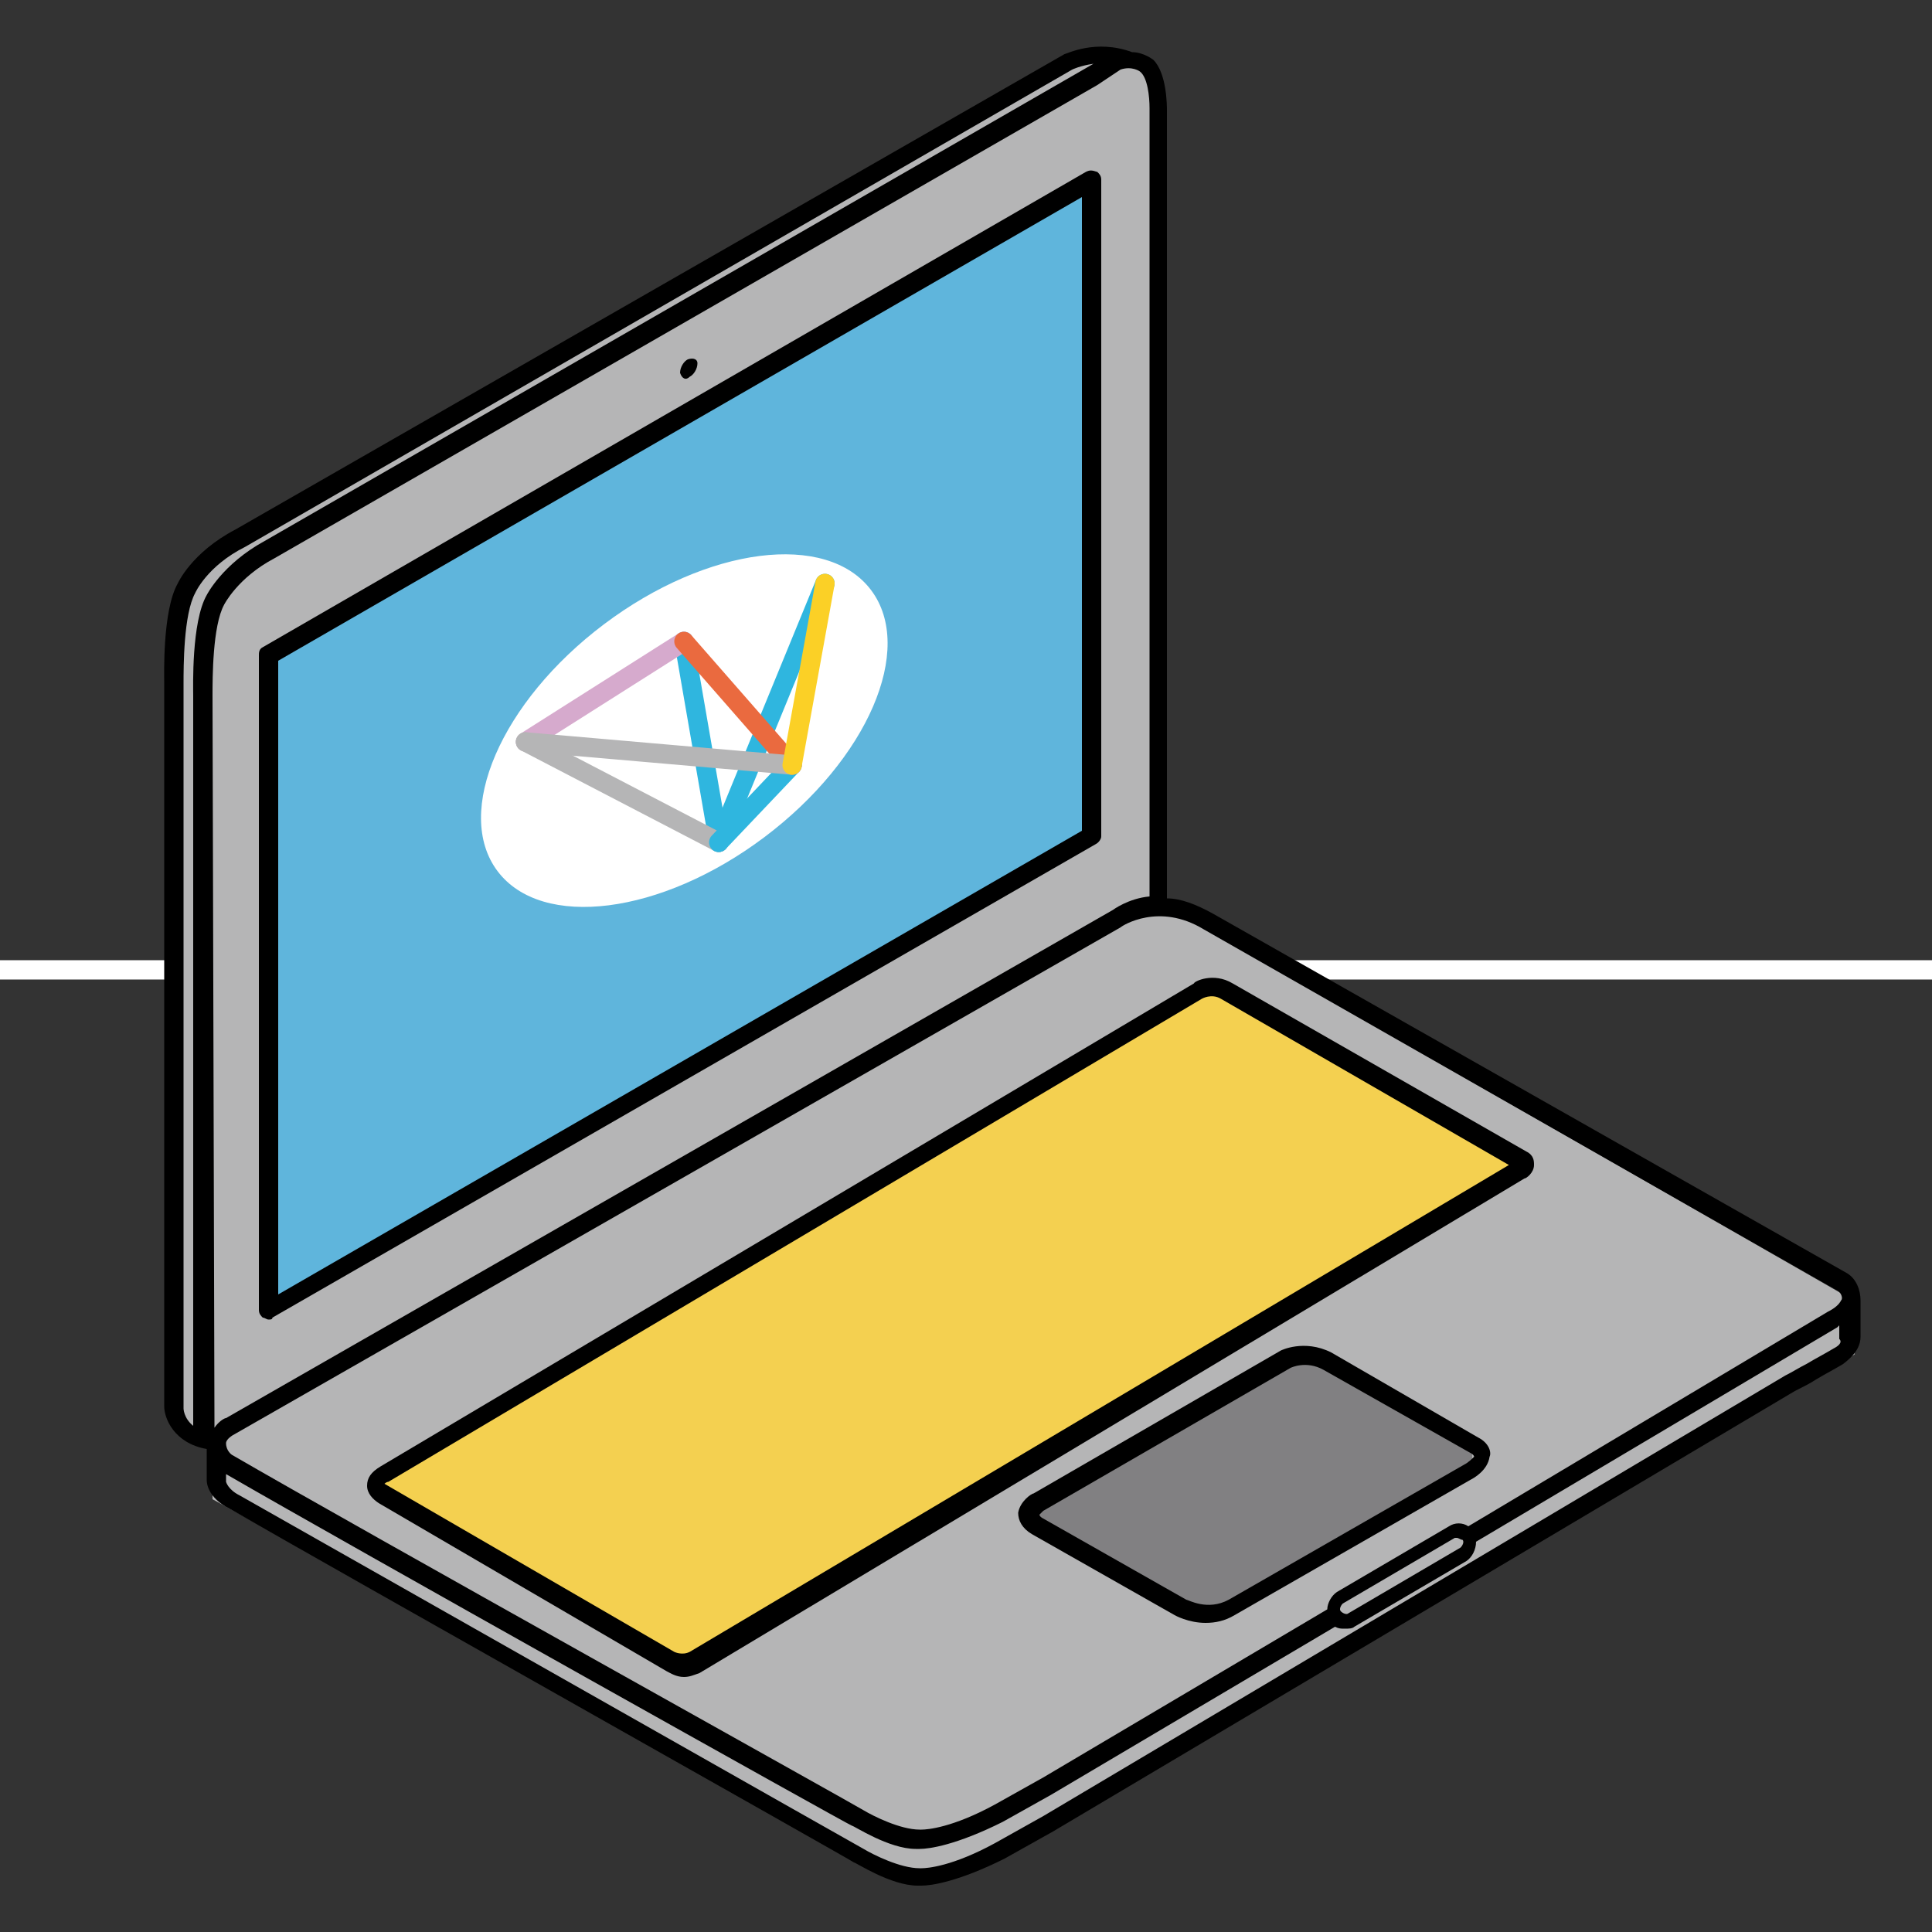 <?xml version="1.0" encoding="utf-8"?>
<!-- Generator: Adobe Illustrator 25.2.1, SVG Export Plug-In . SVG Version: 6.00 Build 0)  -->
<svg version="1.1" id="Layer_1" xmlns="http://www.w3.org/2000/svg" xmlns:xlink="http://www.w3.org/1999/xlink" x="0px" y="0px"
	 viewBox="0 0 100 100" style="enable-background:new 0 0 100 100;" xml:space="preserve">
<rect x="0" y="0" width="100" height="100" fill="#333333" stroke="none"/>
<style type="text/css">
	.st0{fill:none;stroke:#FFFFFF;stroke-miterlimit:10;}
	.st1{fill:#B5B5B6;}
	.st2{fill:#5FB5DC;}
	.st3{fill:#F4D050;}
	.st4{fill:#818082;}
	.st5{fill:#FFFFFF;}
	.st6{fill:none;stroke:#2FB6DF;stroke-linecap:round;stroke-miterlimit:10;}
	.st7{fill:none;stroke:#D6AACD;stroke-linecap:round;stroke-miterlimit:10;}
	.st8{fill:none;stroke:#B5B5B6;stroke-linecap:round;stroke-miterlimit:10;}
	.st9{fill:none;stroke:#EA6A3F;stroke-linecap:round;stroke-miterlimit:10;}
	.st10{fill:none;stroke:#FBD026;stroke-linecap:round;stroke-miterlimit:10;}
	.st11{fill:#2FB6DF;}
	.st12{fill:none;stroke:#D15527;stroke-linecap:round;stroke-miterlimit:10;}
	.st13{fill:none;}
</style>
<g id="Layer_2_1_">
	<line class="st0" x1="0" y1="50.2" x2="100" y2="50.2"/>
</g>
<g id="Layer_3">
	<polygon class="st1" points="56,2.8 11,28.6 9.5,30.9 9,33.4 9,72.8 9.5,73.8 11,74.5 58.1,47.4 59.8,47.1 59.8,5.2 59.5,3.5 	"/>
	<polygon class="st2" points="56.6,9.6 13.9,34 13.9,67.7 56.6,43.5 	"/>
	<polygon class="st1" points="61.2,47.4 95.4,67 96,70.1 50,96.7 47.4,97.2 42.1,94.7 11,77.6 11,74.5 58.1,47.4 59.8,47.1 	"/>
	<polygon class="st3" points="62.8,51.1 19.4,76.9 35.6,86.1 79,60.1 	"/>
	<polygon class="st4" points="67.4,70 53.5,78 53.5,79 61.6,83.5 62.9,83.5 76.2,76.1 76.2,75.1 	"/>
</g>
<g id="Layer_1_1_">
	<path d="M35.7,19.5c0.2-0.1,0.4-0.4,0.4-0.7c0-0.2-0.2-0.3-0.5-0.2c-0.2,0.1-0.4,0.4-0.4,0.7C35.3,19.6,35.5,19.7,35.7,19.5z"/>
	<path d="M56.2,8.9L13.6,33.5c-0.2,0.1-0.2,0.3-0.2,0.4v33.9c0,0.2,0.1,0.3,0.2,0.4c0.1,0,0.2,0.1,0.3,0.1s0.2,0,0.2-0.1l42.6-24.5
		c0.2-0.1,0.3-0.3,0.3-0.4v-34c0-0.2-0.1-0.3-0.2-0.4C56.5,8.8,56.4,8.8,56.2,8.9z M56,43L14.4,67V34.2l41.6-24V43z"/>
	<path d="M96.3,67.3c0-0.5-0.2-1.1-0.7-1.4L62.8,47.3c-0.9-0.5-1.7-0.8-2.4-0.8c0-0.2,0-0.4,0-0.5V5.7c0-0.2,0-1.9-0.7-2.6
		c0,0-0.5-0.4-1.1-0.4c-1.9-0.7-3.4,0.1-3.5,0.1L12.2,27.4c-2.3,1.2-3,2.8-3,2.8c-0.8,1.4-0.7,4.8-0.7,5.1v37.5
		c0,0.6,0.5,1.9,2.2,2.2v1.6c0,0.1,0,0.9,1.2,1.5c5.2,3,32.2,18.2,32.3,18.3c0.1,0,1.9,1.2,3.3,1.2l0,0c0,0,0.1,0,0.2,0
		c0.5,0,1.9-0.2,4.3-1.4l2.5-1.4L92.9,72c0.4-0.2,0.8-0.4,1.1-0.6c0.5-0.3,0.9-0.5,1.4-0.8c0.1-0.1,0.9-0.6,0.9-1.4L96.3,67.3
		L96.3,67.3z M95.1,66.8c0.2,0.1,0.3,0.4,0.2,0.5c-0.1,0.2-0.3,0.4-0.7,0.6L76,79c-0.3-0.2-0.7-0.2-1,0l-5.8,3.4
		c-0.3,0.2-0.5,0.6-0.5,0.9L54,92l-2.5,1.4c-2.2,1.2-3.5,1.3-3.8,1.3c-0.1,0-0.1,0-0.1,0c-1,0-2.4-0.7-2.9-1
		C44.4,93.5,18.2,78.9,12,75.3c0,0-0.3-0.2-0.3-0.6c0-0.2,0.3-0.4,0.5-0.5L58,48c0.1-0.1,2-1.3,4.3,0.1L95.1,66.8z M75.6,80.1
		l-5.8,3.4c-0.1,0.1-0.3,0-0.4-0.1s0-0.3,0.1-0.4l5.8-3.4h0.1c0.1,0,0.2,0.1,0.3,0.1C75.8,79.8,75.7,80,75.6,80.1z M59.5,5.6v40.3
		c0,0.2,0,0.5,0,0.5c-1.1,0.1-1.9,0.7-1.9,0.7L11.7,73.4c-0.1,0-0.4,0.2-0.6,0.5c0-0.1,0-0.2,0-0.3L11,36c0-0.9,0-3.6,0.6-4.7
		c0,0,0.7-1.4,2.6-2.4L56.8,4.4L58,3.6c0.6-0.2,1,0.1,1,0.1C59.4,4,59.5,5,59.5,5.6z M9.5,72.9V35.4c0-0.9,0-3.6,0.6-4.7
		c0,0,0.6-1.4,2.6-2.4L55.5,3.6c0,0,0.4-0.2,1.1-0.3L13.7,28c-2.2,1.2-3,2.8-3,2.8C9.9,32.2,10,35.6,10,36v37.6c0,0,0,0.1,0,0.2
		C9.5,73.4,9.5,72.9,9.5,72.9z M94.9,69.8c-0.5,0.3-0.9,0.5-1.4,0.8c-0.4,0.2-0.7,0.4-1.1,0.6L54,94l-2.5,1.4
		c-2.2,1.2-3.5,1.3-3.8,1.3c-0.1,0-0.1,0-0.1,0c-1,0-2.4-0.7-2.9-1c-0.2-0.1-27-15.3-32.3-18.3c-0.6-0.3-0.7-0.7-0.7-0.7v-0.4
		C18.1,80,44,94.5,44.1,94.5s1.9,1.2,3.3,1.2l0,0c0,0,0.1,0,0.2,0c0.5,0,1.9-0.2,4.3-1.4l2.5-1.4l14.7-8.7c0.2,0.1,0.3,0.1,0.5,0.1
		s0.4,0,0.5-0.1l5.8-3.4l0,0c0.3-0.2,0.5-0.6,0.5-1l18.7-11.1l0.1-0.1v0.7C95.4,69.5,95.1,69.7,94.9,69.8z"/>
	<path d="M76.5,74.4L76.5,74.4L68.9,70c-1.4-0.7-2.6-0.1-2.6-0.1l-12.8,7.4c-0.1,0-0.7,0.4-0.8,1c0,0.4,0.2,0.8,0.7,1.1l7.4,4.2
		c0,0,0.7,0.4,1.6,0.4c0.5,0,1-0.1,1.5-0.4l12.2-7c0.2-0.1,0.9-0.5,1-1.2C77.2,75.2,77.1,74.7,76.5,74.4z M75.8,75.8l-12.2,7
		c-1.1,0.6-2.1,0-2.2,0L54,78.6c-0.2-0.1-0.2-0.2-0.2-0.2s0.1-0.1,0.2-0.2l12.8-7.4c0,0,0.8-0.4,1.7,0.1l7.6,4.3
		c0.2,0.1,0.2,0.2,0.2,0.2C76.2,75.5,76,75.7,75.8,75.8z"/>
	<path d="M79.4,60.3c0-0.2,0-0.5-0.4-0.7l-15.2-8.7c-1-0.6-2-0.1-2,0l-42.1,25c-0.5,0.3-0.7,0.6-0.7,1s0.3,0.7,0.6,0.9l14.9,8.7
		c0.2,0.1,0.5,0.3,0.9,0.3c0.3,0,0.5-0.1,0.8-0.2L78.9,61C79,61,79.4,60.7,79.4,60.3z M35.7,85.5c-0.4,0.2-0.8,0-0.8,0l-15-8.7l0,0
		c0,0,0.1-0.1,0.2-0.1l42.1-25c0,0,0.5-0.3,1,0l14.9,8.6L35.7,85.5z"/>
</g>
<ellipse transform="matrix(0.799 -0.601 0.601 0.799 -15.583 28.89)" class="st5" cx="35.4" cy="37.8" rx="12.1" ry="6.9"/>
<line class="st6" x1="42.7" y1="30.2" x2="37.2" y2="43.6"/>
<line class="st6" x1="35.4" y1="33.2" x2="37.2" y2="43.6"/>
<line class="st7" x1="27.2" y1="38.4" x2="35.4" y2="33.2"/>
<line class="st8" x1="27.2" y1="38.4" x2="37.2" y2="43.6"/>
<line class="st6" x1="37.2" y1="43.6" x2="41" y2="39.6"/>
<line class="st9" x1="35.4" y1="33.2" x2="41" y2="39.6"/>
<line class="st8" x1="27.2" y1="38.4" x2="41" y2="39.6"/>
<line class="st10" x1="42.7" y1="30.2" x2="41" y2="39.6"/>
<path class="st11" d="M37.7,35.3"/>
<path class="st12" d="M37.9,35.7"/>
<path class="st11" d="M34,35.8"/>
<path class="st11" d="M34,35.8"/>
<ellipse transform="matrix(0.799 -0.601 0.601 0.799 -15.583 28.89)" class="st13" cx="35.4" cy="37.8" rx="13.5" ry="7.6"/>
</svg>
